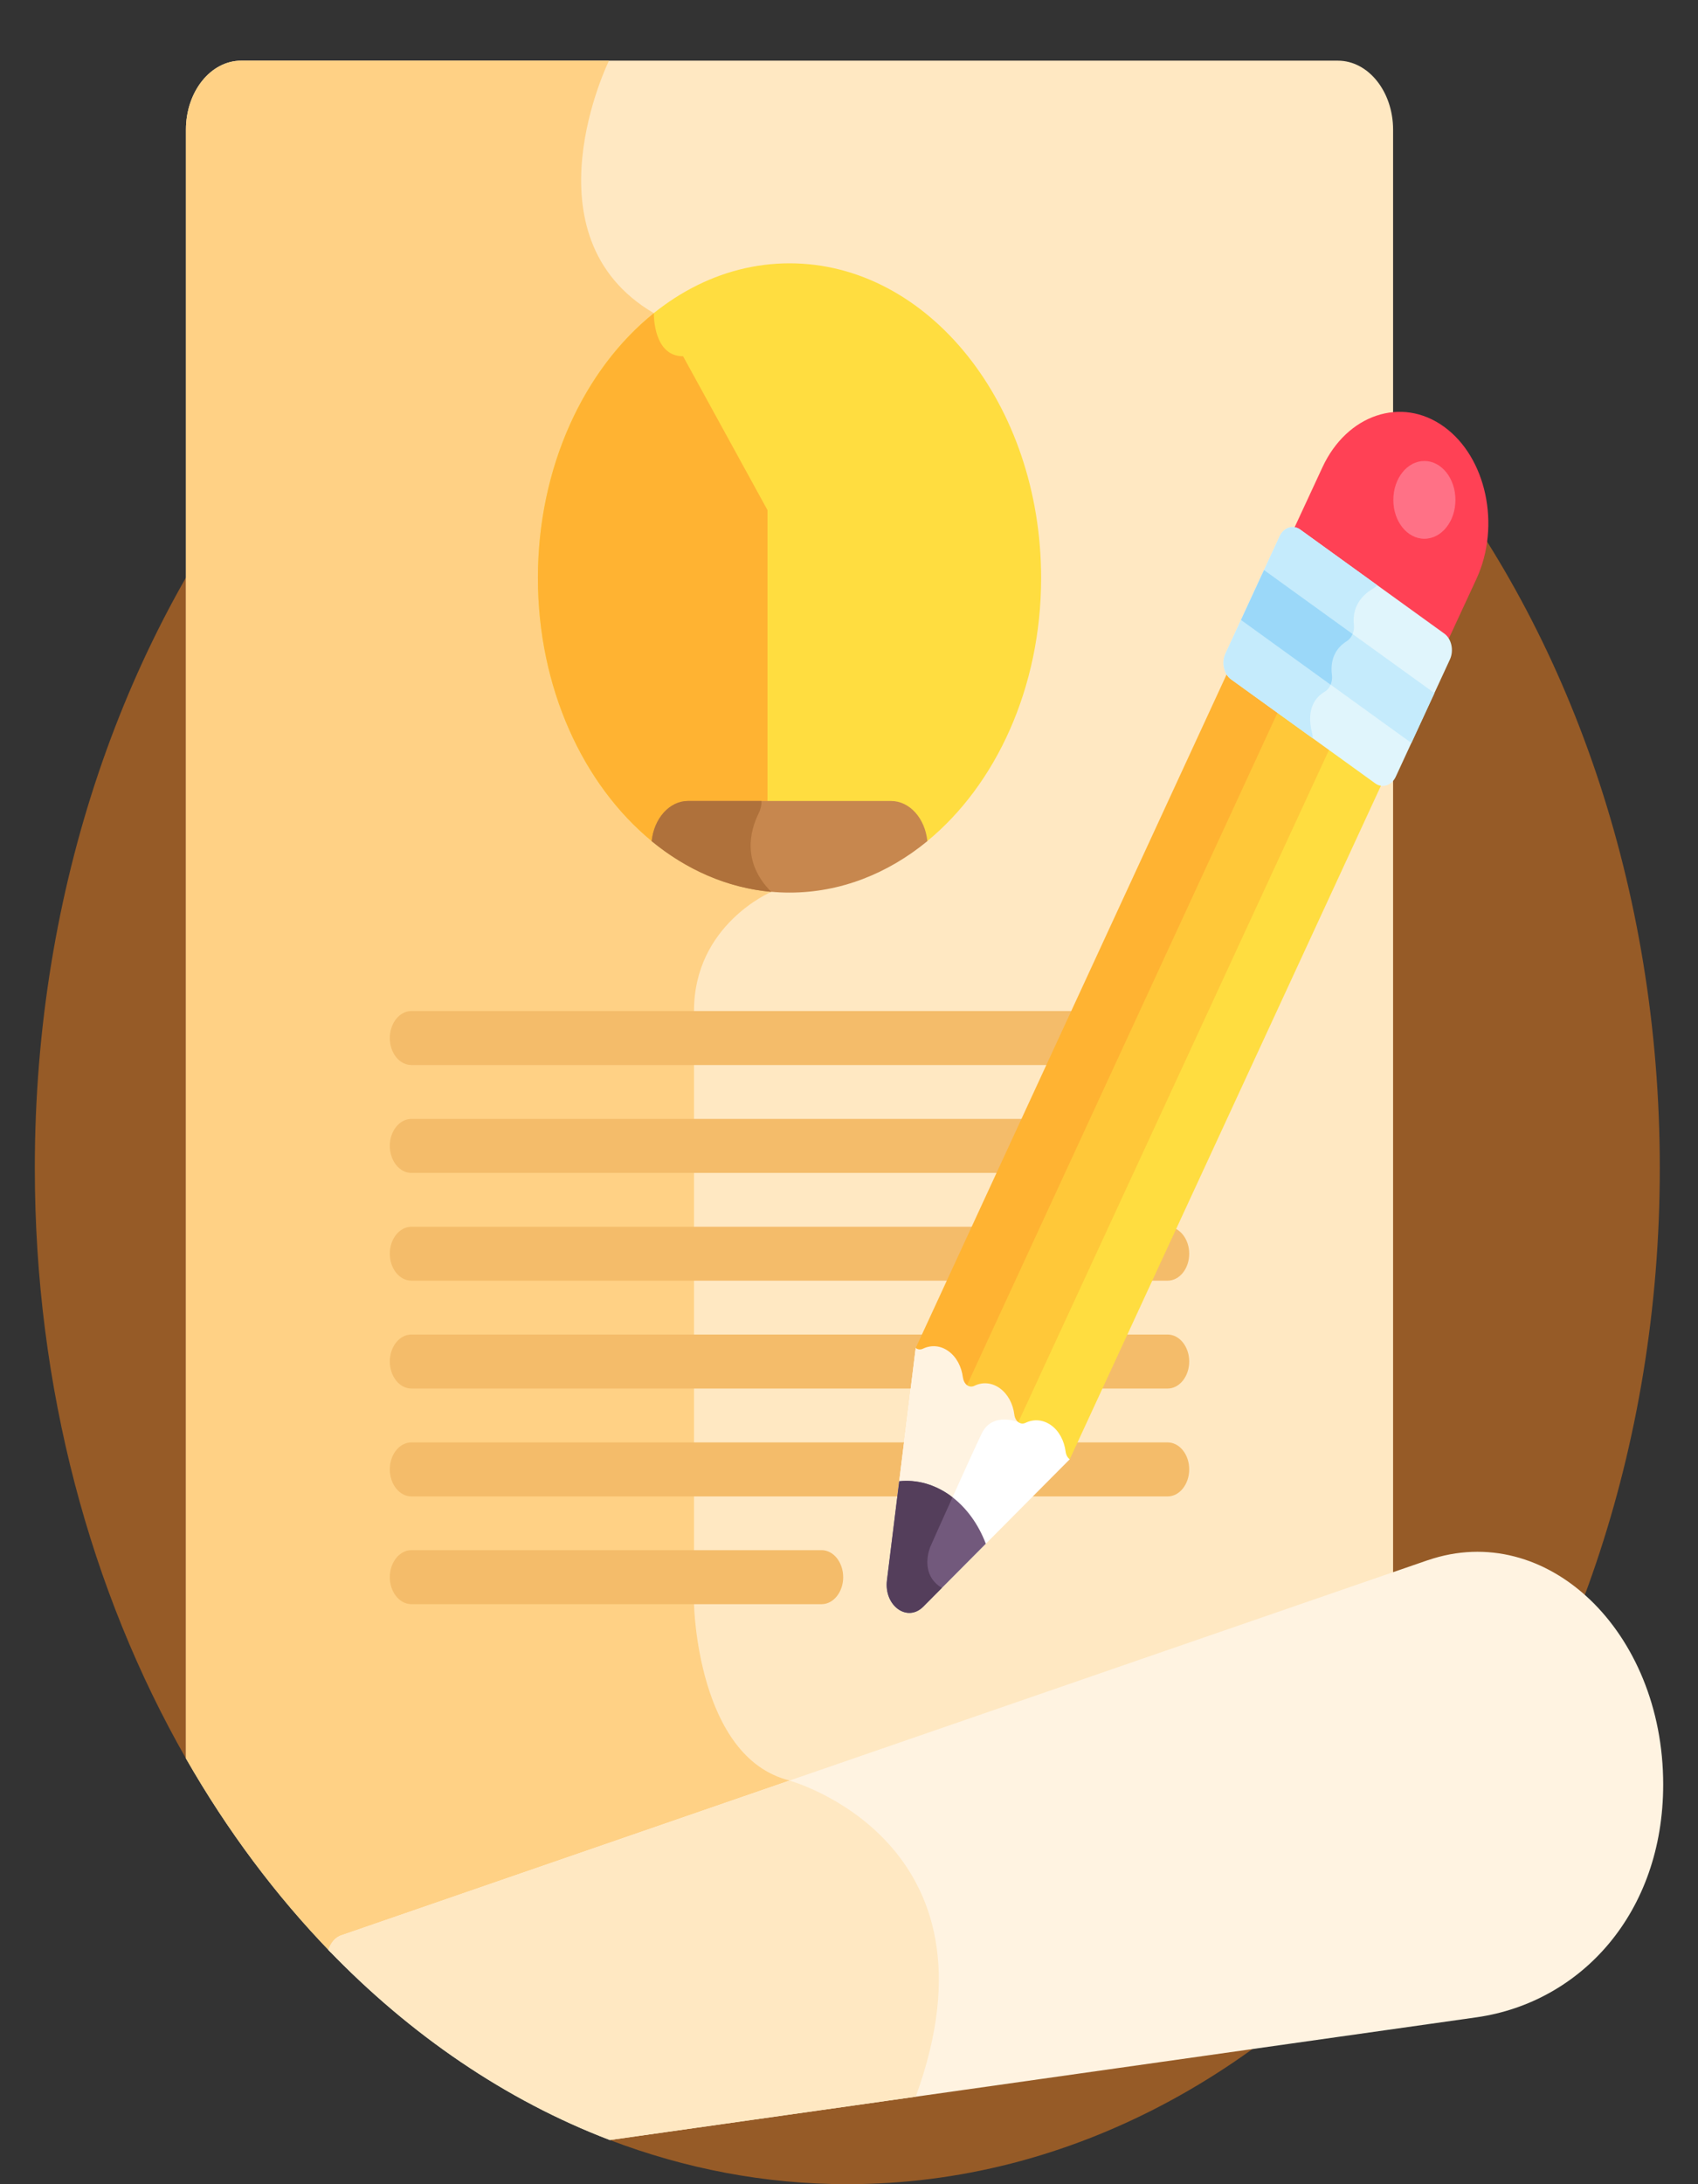 <svg width="14" height="18" viewBox="0 0 14 18" fill="none" xmlns="http://www.w3.org/2000/svg">
<rect x="0" y="0" width="14" height="18" fill="#333333" stroke="none"/>
<g clip-path="url(#clip0_24_3577)">
<path d="M6.986 1.252C3.286 1.252 0.287 5.001 0.287 9.626C0.287 11.44 0.749 13.12 1.533 14.491L5.028 17.636C5.648 17.872 6.305 18 6.986 18C10.686 18 13.685 14.251 13.685 9.626C13.685 5.001 10.686 1.252 6.986 1.252Z" fill="#965B27"/>
<path d="M2.82 16.015L11.486 13.024V1.069C11.486 0.755 11.282 0.5 11.031 0.5H1.988C1.737 0.5 1.533 0.755 1.533 1.069V14.491C1.874 15.087 2.277 15.625 2.729 16.091C2.75 16.055 2.78 16.027 2.82 16.015Z" fill="#FFE8C2"/>
<path d="M1.988 0.5C1.737 0.5 1.533 0.755 1.533 1.069V14.491C1.874 15.087 2.277 15.625 2.729 16.091C2.75 16.055 2.78 16.027 2.82 16.015L6.609 14.708C6.547 14.684 6.51 14.673 6.51 14.673C5.747 14.485 5.722 13.22 5.722 13.22C5.722 13.22 5.722 9.046 5.722 8.332C5.722 7.619 6.359 7.35 6.359 7.35L5.391 2.581C4.31 1.947 5.021 0.5 5.021 0.5L1.988 0.5Z" fill="#FFD185"/>
<path d="M6.51 2.17C5.366 2.17 4.435 3.333 4.435 4.763C4.435 5.669 4.809 6.468 5.374 6.932H7.645C8.21 6.468 8.584 5.669 8.584 4.763C8.584 3.333 7.654 2.17 6.51 2.17Z" fill="#FFDD40"/>
<path d="M6.328 4.204L5.632 2.936C5.388 2.936 5.391 2.599 5.391 2.581C4.817 3.042 4.435 3.848 4.435 4.763C4.435 5.669 4.809 6.468 5.374 6.932H6.328V4.204H6.328Z" fill="#FFB332"/>
<path d="M7.347 6.601H5.672C5.519 6.601 5.392 6.746 5.373 6.932C5.7 7.2 6.09 7.356 6.51 7.356C6.929 7.356 7.319 7.2 7.646 6.932C7.628 6.746 7.501 6.601 7.347 6.601Z" fill="#C7874E"/>
<path d="M6.279 6.601H5.672C5.519 6.601 5.392 6.746 5.373 6.932C5.66 7.168 5.997 7.317 6.359 7.35C6.114 7.103 6.186 6.843 6.255 6.703C6.271 6.672 6.279 6.637 6.279 6.601Z" fill="#AF713B"/>
<path d="M9.627 8.777H3.392C3.294 8.777 3.214 8.678 3.214 8.555C3.214 8.432 3.294 8.332 3.392 8.332H9.627C9.725 8.332 9.805 8.432 9.805 8.555C9.805 8.678 9.725 8.777 9.627 8.777Z" fill="#F4BC6A"/>
<path d="M9.627 9.666H3.392C3.294 9.666 3.214 9.566 3.214 9.443C3.214 9.321 3.294 9.221 3.392 9.221H9.627C9.725 9.221 9.805 9.321 9.805 9.443C9.805 9.566 9.725 9.666 9.627 9.666Z" fill="#F4BC6A"/>
<path d="M9.627 10.554H3.392C3.294 10.554 3.214 10.455 3.214 10.332C3.214 10.209 3.294 10.11 3.392 10.11H9.627C9.725 10.11 9.805 10.209 9.805 10.332C9.805 10.455 9.725 10.554 9.627 10.554Z" fill="#F4BC6A"/>
<path d="M9.627 11.443H3.392C3.294 11.443 3.214 11.343 3.214 11.22C3.214 11.098 3.294 10.998 3.392 10.998H9.627C9.725 10.998 9.805 11.098 9.805 11.22C9.805 11.343 9.725 11.443 9.627 11.443Z" fill="#F4BC6A"/>
<path d="M9.627 12.332H3.392C3.294 12.332 3.214 12.232 3.214 12.109C3.214 11.986 3.294 11.887 3.392 11.887H9.627C9.725 11.887 9.805 11.986 9.805 12.109C9.805 12.232 9.725 12.332 9.627 12.332Z" fill="#F4BC6A"/>
<path d="M6.774 13.22H3.392C3.294 13.22 3.214 13.12 3.214 12.998C3.214 12.875 3.294 12.775 3.392 12.775H6.774C6.872 12.775 6.952 12.875 6.952 12.998C6.952 13.12 6.872 13.22 6.774 13.22Z" fill="#F4BC6A"/>
<path d="M7.55 11.109L7.313 13.023C7.287 13.233 7.481 13.373 7.613 13.24L8.82 12.026L8.798 11.775L7.733 11.007L7.55 11.109Z" fill="white"/>
<path d="M7.67 12.748C7.67 12.748 8.005 11.998 8.094 11.814C8.183 11.631 8.396 11.72 8.396 11.72L8.422 11.504L7.733 11.007L7.55 11.109L7.313 13.023C7.287 13.233 7.481 13.373 7.613 13.24L7.766 13.086C7.574 12.972 7.67 12.748 7.67 12.748Z" fill="#FFF3E1"/>
<path d="M10.697 4.415L11.885 5.273C11.9 5.283 11.912 5.297 11.922 5.313L12.174 4.769C12.375 4.332 12.255 3.768 11.905 3.516C11.556 3.264 11.105 3.415 10.903 3.852L10.651 4.395C10.667 4.398 10.682 4.404 10.697 4.415Z" fill="#FF4155"/>
<path d="M7.961 11.395L7.973 11.415C7.992 11.429 8.014 11.43 8.035 11.42C8.101 11.388 8.178 11.393 8.244 11.441C8.31 11.489 8.352 11.569 8.363 11.657C8.366 11.684 8.378 11.707 8.397 11.721L8.418 11.723L10.983 6.17L10.526 5.84L7.961 11.395Z" fill="#FFC839"/>
<path d="M7.55 11.109C7.569 11.123 7.591 11.124 7.611 11.114C7.677 11.083 7.754 11.087 7.82 11.135C7.887 11.183 7.928 11.264 7.939 11.351C7.943 11.378 7.955 11.402 7.973 11.415L7.973 11.415L10.543 5.852L10.119 5.546L7.55 11.109Z" fill="#FFB332"/>
<path d="M8.396 11.72C8.415 11.734 8.437 11.735 8.457 11.725C8.524 11.693 8.6 11.698 8.667 11.746C8.733 11.793 8.774 11.874 8.786 11.962C8.789 11.989 8.801 12.012 8.82 12.026L11.391 6.464L10.968 6.158L8.396 11.72Z" fill="#FFDD40"/>
<path d="M11.909 5.222L10.72 4.364C10.66 4.321 10.583 4.347 10.549 4.422L10.104 5.385C10.07 5.459 10.09 5.555 10.15 5.598L11.339 6.456C11.398 6.499 11.475 6.474 11.509 6.399L11.954 5.436C11.989 5.361 11.968 5.265 11.909 5.222Z" fill="#E0F5FC"/>
<path d="M10.72 4.364C10.66 4.321 10.583 4.347 10.549 4.422L10.104 5.385C10.07 5.459 10.09 5.555 10.15 5.599L10.823 6.084C10.823 6.07 10.822 6.055 10.818 6.041C10.766 5.836 10.851 5.742 10.923 5.7C10.964 5.676 10.989 5.621 10.982 5.565C10.961 5.408 11.038 5.326 11.103 5.285C11.143 5.26 11.169 5.207 11.163 5.151C11.143 4.977 11.258 4.887 11.322 4.85C11.334 4.843 11.345 4.833 11.354 4.822L10.72 4.364Z" fill="#C5EBFC"/>
<path d="M10.232 5.109L10.421 4.698L11.827 5.712L11.637 6.123L10.232 5.109Z" fill="#C5EBFC"/>
<path d="M10.422 4.698L10.232 5.109L10.971 5.643C10.981 5.619 10.985 5.592 10.982 5.565C10.961 5.408 11.038 5.325 11.103 5.285C11.125 5.271 11.142 5.25 11.152 5.225L10.422 4.698Z" fill="#9BD8F9"/>
<path d="M7.835 12.325C7.702 12.23 7.556 12.192 7.414 12.207L7.313 13.023C7.287 13.233 7.481 13.373 7.613 13.24L8.128 12.722C8.067 12.561 7.967 12.421 7.835 12.325Z" fill="#72597C"/>
<path d="M7.67 12.748C7.67 12.748 7.756 12.554 7.853 12.34C7.847 12.335 7.841 12.33 7.835 12.325C7.702 12.23 7.556 12.192 7.414 12.207L7.313 13.023C7.287 13.233 7.481 13.373 7.613 13.24L7.766 13.086C7.574 12.972 7.67 12.748 7.67 12.748Z" fill="#543E5B"/>
<path d="M13.713 14.706C13.713 13.443 12.75 12.522 11.772 12.858L11.771 12.858L2.82 15.947C2.764 15.963 2.726 16.012 2.708 16.07C3.383 16.77 4.169 17.308 5.028 17.636L12.179 16.624C13.035 16.5 13.713 15.765 13.713 14.706Z" fill="#FFF3E1"/>
<path d="M6.51 14.674L2.82 15.947C2.764 15.963 2.726 16.012 2.708 16.07C3.383 16.77 4.169 17.308 5.028 17.636L7.55 17.279C8.32 15.173 6.51 14.674 6.51 14.674Z" fill="#FFE8C2"/>
<path d="M11.744 4.44C11.886 4.44 12 4.297 12 4.12C12 3.943 11.886 3.799 11.744 3.799C11.602 3.799 11.488 3.943 11.488 4.12C11.488 4.297 11.602 4.44 11.744 4.44Z" fill="#FF7186"/>
</g>
<defs>
<clipPath id="clip0_24_3577">
<rect width="14" height="17.5" fill="white" transform="translate(0 0.5)"/>
</clipPath>
</defs>
</svg>
